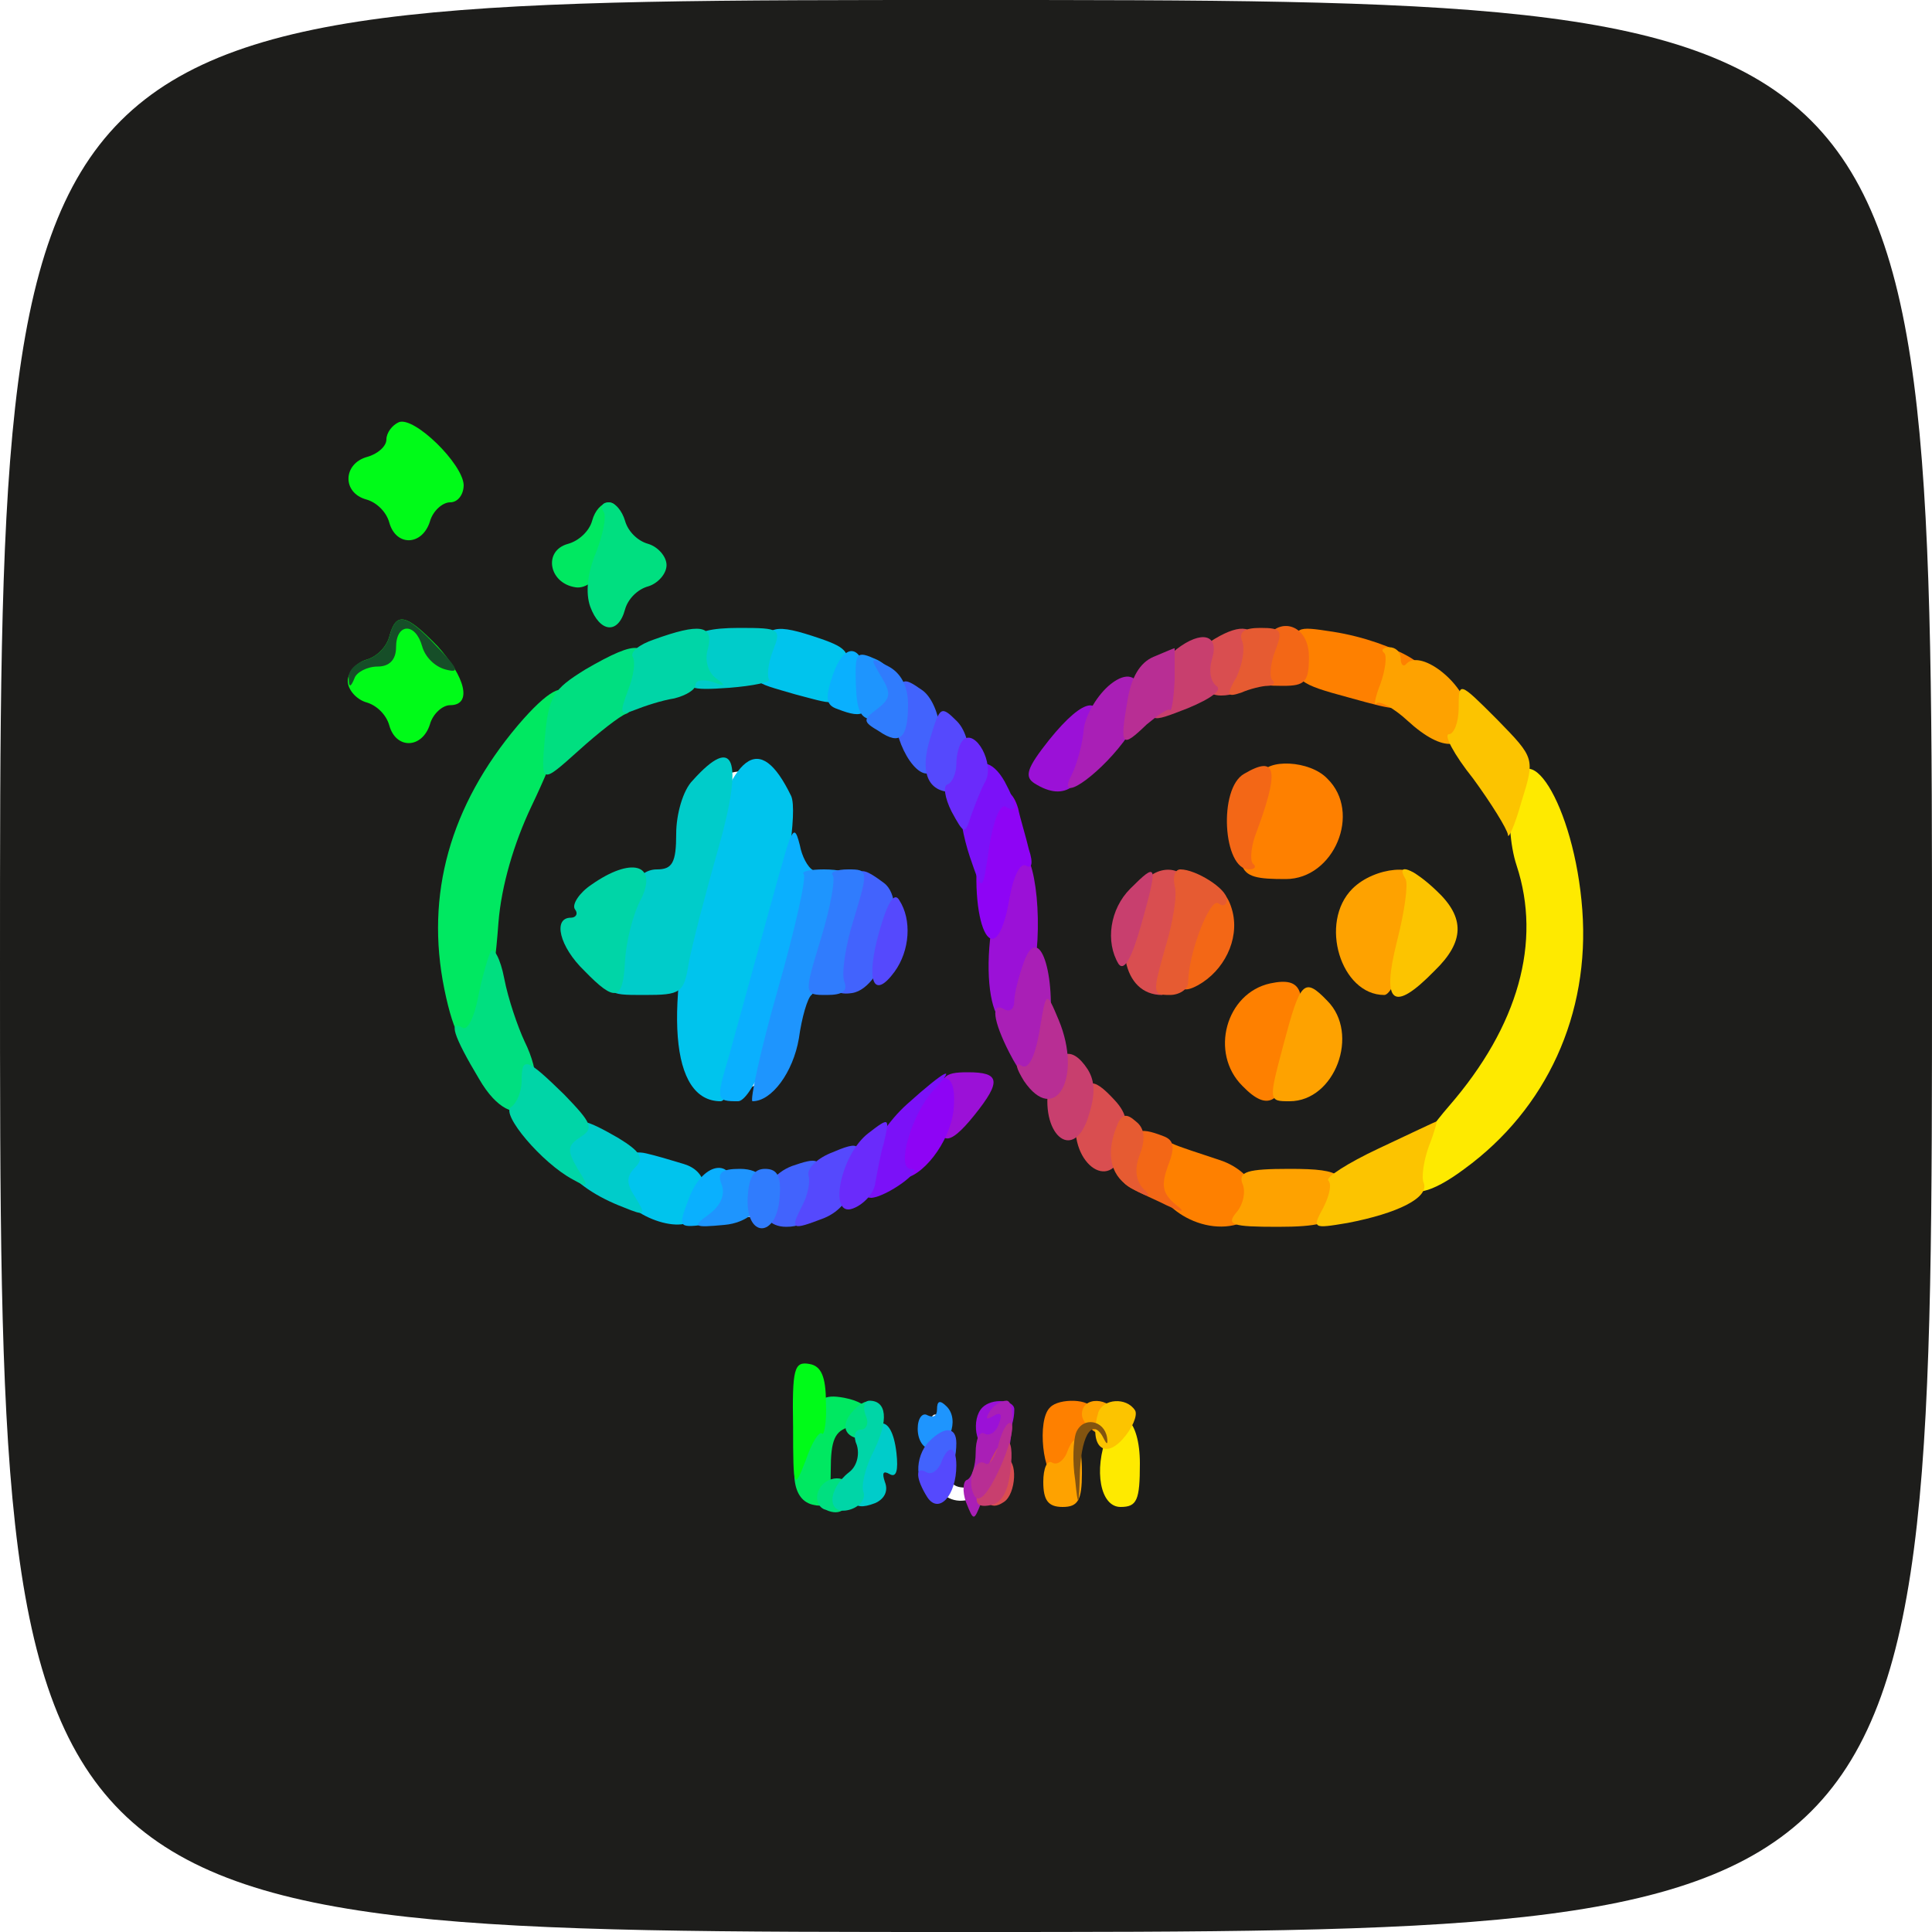 <svg width="200pt" height="200pt" viewBox="0 0 200 200" xmlns="http://www.w3.org/2000/svg">
  <g transform="translate(0,200) scale(0.1,-0.1)" fill="#1d1d1b" stroke="none">
    <path d="M0 1000 c0 -1000 0 -1000 1000 -1000 1000 0 1000 0 1000 1000 0 1000
0 1000 -1000 1000 -1000 0 -1000 0 -1000 -1000z m446 528 c27 -26 30 -38 11
-38 -8 0 -19 -10 -25 -22 -11 -23 -11 -23 -18 0 -3 12 -12 22 -20 22 -23 0
-27 21 -5 27 12 3 21 12 21 19 0 20 9 17 36 -8z m194 -83 c0 -8 6 -15 14 -15
24 0 30 -21 7 -27 -12 -3 -21 -12 -21 -19 0 -8 -4 -14 -10 -14 -5 0 -10 7 -10
15 0 8 -6 15 -14 15 -24 0 -30 21 -7 27 12 3 21 12 21 19 0 8 5 14 10 14 6 0
10 -7 10 -15z m-194 -127 c27 -26 30 -38 11 -38 -8 0 -19 -10 -25 -22 -11 -23
-11 -23 -18 0 -3 12 -12 22 -20 22 -23 0 -27 21 -5 27 12 3 21 12 21 19 0 20
9 17 36 -8z m417 2 c119 -45 178 -125 202 -274 30 -186 109 -265 265 -266 144
0 246 93 258 236 19 241 -251 372 -442 214 -52 -43 -79 -45 -45 -2 202 257
624 15 508 -292 -114 -305 -535 -239 -579 90 -26 190 -103 269 -265 269 -158
0 -257 -99 -258 -257 0 -232 267 -346 445 -189 35 31 58 39 58 22 0 -20 -103
-100 -147 -115 -144 -49 -300 19 -370 161 -112 229 130 493 370 403z m-63
-135 c6 -8 14 -32 17 -55 5 -38 8 -40 39 -40 36 0 74 -28 74 -55 0 -27 -38
-55 -75 -55 -30 0 -35 -3 -35 -24 0 -42 -18 -75 -45 -82 -38 -9 -65 19 -65 68
0 36 -2 38 -31 38 -37 0 -65 14 -79 40 -16 30 27 70 75 70 34 0 35 1 35 37 0
60 57 98 90 58z m564 -1 c21 -20 20 -43 -1 -66 -31 -35 -83 -12 -83 37 0 40
54 59 84 29z m-114 -114 c26 -26 25 -36 -5 -65 -34 -35 -85 -16 -85 30 0 8 9
24 20 35 11 11 27 20 35 20 8 0 24 -9 35 -20z m229 -4 c19 -20 21 -28 12 -45
-24 -44 -79 -48 -95 -5 -21 56 42 94 83 50z m-115 -112 c21 -20 20 -43 -1 -66
-31 -34 -83 -12 -83 36 0 44 52 63 84 30z m-514 -400 c0 -8 10 -14 25 -14 33
0 52 -38 35 -69 -28 -53 -75 -24 -78 47 -2 43 0 62 7 57 6 -3 11 -13 11 -21z
m130 -60 c0 -27 4 -34 20 -34 17 0 20 7 20 40 0 22 5 40 11 40 6 0 9 -17 7
-42 -3 -46 -49 -69 -69 -36 -12 19 -11 81 1 73 6 -3 10 -22 10 -41z m188 -1
c2 -26 -1 -43 -7 -43 -6 0 -11 18 -11 40 0 33 -3 40 -20 40 -17 0 -20 -7 -20
-40 0 -22 -4 -40 -10 -40 -11 0 -14 73 -3 84 25 25 68 0 71 -41z" />
    <path d="M850 495 c0 -32 3 -36 23 -33 17 2 22 10 22 33 0 23 -5 31 -22 33
-20 3 -23 -1 -23 -33z" />
  </g>
  <g transform="translate(0,200) scale(0.1,-0.1)" fill="#00c4ed" stroke="none">
    <path d="M786 1324 c-8 -32 -10 -29 38 -43 46 -12 42 -14 51 20 6 23 3 28 -26
38 -47 16 -56 14 -63 -15z" />
    <path d="M727 1108 c-41 -153 -33 -248 19 -248 22 0 87 285 73 316 -33 68 -61
46 -92 -68z" />
    <path d="M647 803 c-4 -3 -7 -16 -7 -29 0 -29 67 -56 81 -33 15 25 10 47 -13
54 -13 4 -30 9 -39 11 -8 2 -18 1 -22 -3z" />
  </g>
  <g transform="translate(0,200) scale(0.1,-0.1)" fill="#fe8000" stroke="none">
    <path d="M1340 1323 c0 -28 4 -31 56 -45 54 -15 56 -15 51 3 -3 12 0 19 9 19
48 0 -12 36 -76 46 -39 6 -40 6 -40 -23z" />
    <path d="M1305 1198 c-31 -102 -30 -108 26 -108 50 0 79 69 43 104 -18 19 -63
21 -69 4z" />
    <path d="M1315 982 c-46 -10 -63 -72 -29 -106 28 -29 42 -18 55 39 13 60 7 74
-26 67z" />
    <path d="M1196 795 c-10 -39 47 -77 89 -61 31 12 17 52 -22 65 -21 7 -43 14
-49 17 -7 3 -15 -7 -18 -21z" />
    <path d="M1087 543 c-14 -13 -7 -73 7 -73 12 0 36 47 36 71 0 11 -34 12 -43 2z" />
  </g>
  <g transform="translate(0,200) scale(0.1,-0.1)" fill="#feea00" stroke="none">
    <path d="M1565 1176 c-4 -19 -2 -51 5 -72 26 -79 2 -166 -70 -249 -65 -75 -55
-118 16 -65 85 62 130 160 122 268 -8 109 -60 192 -73 118z" />
    <path d="M1146 514 c-14 -36 -7 -74 14 -74 17 0 20 7 20 45 0 46 -21 64 -34
29z" />
  </g>
  <g transform="translate(0,200) scale(0.1,-0.1)" fill="#fea200" stroke="none">
    <path d="M1433 1324 c3 -3 1 -18 -4 -32 -6 -15 -7 -24 -4 -20 3 3 18 -5 32
-18 37 -34 63 -32 63 6 0 29 -48 69 -64 53 -3 -4 -6 -1 -6 5 0 7 -5 12 -12 12
-6 0 -9 -3 -5 -6z" />
    <path d="M1400 1080 c-35 -35 -12 -110 33 -110 12 0 37 78 37 116 0 21 -47 17
-70 -6z" />
    <path d="M1329 920 c-16 -60 -16 -60 6 -60 47 0 73 70 39 104 -24 25 -28 20
-45 -44z" />
    <path d="M1286 775 c4 -8 1 -22 -6 -30 -11 -13 -5 -15 43 -15 41 0 56 4 61 16
14 38 7 44 -49 44 -44 0 -53 -3 -49 -15z" />
    <path d="M1120 536 c0 -14 29 -31 38 -22 2 3 2 12 -1 21 -8 19 -37 20 -37 1z" />
    <path d="M1104 495 c-4 -8 -10 -12 -15 -9 -5 3 -9 -6 -9 -20 0 -19 5 -26 20
-26 16 0 20 7 20 35 0 37 -7 45 -16 20z" />
  </g>
  <g transform="translate(0,200) scale(0.1,-0.1)" fill="#00ccca" stroke="none">
    <path d="M720 1338 c0 -7 -3 -22 -6 -33 -5 -18 -1 -20 41 -17 25 2 44 6 41 9
-2 3 -1 16 4 29 9 23 8 24 -35 24 -29 0 -45 -4 -45 -12z" />
    <path d="M717 1192 c-10 -10 -17 -35 -17 -55 0 -30 -4 -37 -20 -37 -22 0 -36
-27 -46 -91 -7 -39 -7 -39 33 -39 38 0 41 2 46 33 3 17 17 71 31 120 26 92 16
117 -27 69z" />
    <path d="M587 833 c-25 -24 1 -61 59 -83 22 -9 23 -8 12 10 -10 15 -10 22 0
32 9 9 5 16 -18 30 -33 19 -43 22 -53 11z" />
    <path d="M889 491 c-13 -45 -9 -57 17 -47 9 4 14 12 10 22 -3 9 -2 12 5 8 7
-4 9 4 7 22 -5 43 -25 40 -39 -5z" />
  </g>
  <g transform="translate(0,200) scale(0.1,-0.1)" fill="#00e861" stroke="none">
    <path d="M613 1461 c-3 -11 -14 -21 -25 -24 -26 -7 -20 -41 8 -45 21 -3 44 36
44 74 0 21 -21 17 -27 -5z" />
    <path d="M536 1249 c-70 -83 -96 -175 -76 -273 20 -98 46 -67 56 69 3 38 16
82 34 120 56 117 49 158 -14 84z" />
    <path d="M833 523 c-17 -43 -14 -77 10 -81 14 -3 17 4 17 36 0 31 4 41 20 45
28 7 25 24 -6 30 -22 4 -28 0 -41 -30z" />
  </g>
  <g transform="translate(0,200) scale(0.1,-0.1)" fill="#fcc400" stroke="none">
    <path d="M1510 1267 c0 -15 -5 -27 -10 -27 -6 0 5 -21 25 -46 19 -26 35 -52
36 -58 0 -6 7 9 14 34 14 45 14 45 -25 85 -40 40 -40 40 -40 12z" />
    <path d="M1455 1090 c3 -5 -1 -34 -9 -65 -16 -64 -4 -74 39 -30 31 30 32 55 2
83 -24 23 -43 30 -32 12z" />
    <path d="M1427 811 c-32 -15 -55 -30 -52 -33 4 -4 1 -16 -5 -28 -12 -22 -11
-22 25 -16 52 10 84 26 79 41 -3 6 0 24 5 38 6 15 9 27 8 26 -1 0 -28 -13 -60
-28z" />
    <path d="M1137 538 c-10 -33 5 -50 25 -28 10 11 16 25 13 30 -9 14 -33 12 -38
-2z" />
  </g>
  <g transform="translate(0,200) scale(0.1,-0.1)" fill="#00df80" stroke="none">
    <path d="M625 1470 c3 -5 -1 -24 -8 -42 -9 -21 -11 -42 -6 -56 10 -27 29 -29
36 -3 3 11 13 21 24 24 10 3 19 13 19 22 0 9 -9 19 -19 22 -11 3 -21 13 -24
24 -3 10 -10 19 -17 19 -6 0 -9 -4 -5 -10z" />
    <path d="M606 1307 c-34 -21 -38 -28 -42 -71 -4 -48 -4 -48 35 -13 21 19 43
36 49 38 7 2 14 19 18 37 8 39 -5 41 -60 9z" />
    <path d="M508 1015 c-3 -6 -9 -27 -13 -47 -4 -21 -11 -35 -16 -32 -15 9 -10
-8 17 -53 37 -64 80 -28 47 39 -7 15 -17 44 -21 65 -4 21 -11 33 -14 28z" />
    <path d="M881 537 c-12 -15 -5 -27 16 -27 7 0 13 9 13 20 0 23 -13 26 -29 7z" />
    <path d="M847 456 c-3 -8 0 -17 8 -19 15 -7 25 1 25 20 0 17 -26 17 -33 -1z" />
  </g>
  <g transform="translate(0,200) scale(0.1,-0.1)" fill="#00d5a7" stroke="none">
    <path d="M677 1338 c-15 -5 -25 -13 -22 -18 3 -5 1 -20 -5 -35 -9 -24 -8 -26
7 -20 10 4 28 10 41 12 12 3 22 9 22 14 0 5 8 6 18 3 13 -5 14 -4 3 4 -8 6
-12 19 -8 31 6 24 -9 26 -56 9z" />
    <path d="M612 1084 c-12 -8 -20 -20 -17 -25 4 -5 1 -9 -4 -9 -19 0 -12 -30 14
-55 32 -33 40 -31 42 10 1 19 8 49 17 65 17 36 -11 43 -52 14z" />
    <path d="M540 881 c0 -11 -5 -23 -11 -27 -11 -7 32 -58 64 -75 16 -9 17 -8 5
11 -11 19 -11 24 3 33 14 9 12 14 -17 44 -39 38 -44 40 -44 14z" />
    <path d="M896 535 c4 -8 1 -15 -5 -15 -6 0 -8 -7 -4 -16 3 -10 0 -22 -8 -28
-23 -18 -23 -45 0 -39 11 3 17 11 15 18 -3 7 2 27 11 44 15 31 13 51 -5 51 -5
0 -7 -7 -4 -15z" />
  </g>
  <g transform="translate(0,200) scale(0.1,-0.1)" fill="#00fb18" stroke="none">
    <path d="M413 1563 c-7 -3 -13 -11 -13 -18 0 -7 -9 -15 -20 -18 -25 -7 -26
-37 -1 -44 11 -3 21 -13 24 -24 7 -25 34 -24 42 1 3 11 13 20 21 20 8 0 14 8
14 18 -1 22 -51 71 -67 65z" />
    <path d="M403 1341 c-3 -11 -13 -21 -24 -24 -10 -3 -19 -13 -19 -22 0 -9 9
-19 19 -22 11 -3 21 -13 24 -24 7 -25 34 -24 42 1 3 11 13 20 21 20 23 0 16
29 -13 61 -33 34 -43 36 -50 10z" />
    <path d="M821 523 c0 -65 1 -66 13 -35 6 18 14 31 17 28 2 -3 5 12 4 32 0 27
-5 38 -17 40 -16 3 -18 -5 -17 -65z" />
  </g>
  <g transform="translate(0,200) scale(0.1,-0.1)" fill="#0ab0fe" stroke="none">
    <path d="M862 1301 c-8 -24 -7 -31 5 -35 28 -11 34 -6 31 26 -4 41 -23 46 -36
9z" />
    <path d="M817 1130 c-3 -8 -15 -51 -27 -95 -12 -44 -28 -101 -35 -127 -14 -47
-14 -48 9 -48 25 0 98 226 78 239 -6 3 -12 15 -14 26 -4 16 -6 17 -11 5z" />
    <path d="M713 759 c-11 -29 -11 -30 15 -27 21 2 28 9 30 31 5 39 -30 37 -45
-4z" />
  </g>
  <g transform="translate(0,200) scale(0.1,-0.1)" fill="#1e95fe" stroke="none">
    <path d="M886 1291 c1 -28 5 -36 20 -36 30 0 31 48 2 62 -22 10 -23 8 -22 -26z" />
    <path d="M832 1095 c3 -3 -9 -57 -27 -120 -18 -63 -29 -115 -26 -115 20 0 42
30 48 65 3 22 9 42 13 45 7 4 40 109 40 124 0 3 -12 6 -27 6 -14 0 -24 -2 -21
-5z" />
    <path d="M747 774 c4 -11 -1 -22 -13 -31 -18 -13 -16 -14 16 -11 46 4 61 58
16 58 -19 0 -24 -4 -19 -16z" />
    <path d="M970 541 c0 -7 -4 -9 -10 -6 -5 3 -10 -3 -10 -14 0 -12 6 -21 14 -21
18 0 30 30 16 44 -7 7 -10 6 -10 -3z" />
  </g>
  <g transform="translate(0,200) scale(0.1,-0.1)" fill="#164e28" stroke="none">
    <path d="M403 1341 c-3 -11 -13 -21 -24 -24 -10 -3 -19 -11 -18 -19 0 -10 2
-10 6 0 2 6 13 12 24 12 12 0 19 7 19 20 0 25 20 26 27 1 3 -11 13 -21 24 -24
15 -4 14 0 -9 24 -32 34 -42 36 -49 10z" />
  </g>
  <g transform="translate(0,200) scale(0.1,-0.1)" fill="#9b11d7" stroke="none">
    <path d="M1086 1234 c-23 -29 -26 -38 -15 -45 32 -20 52 -4 64 49 9 44 -12 42
-49 -4z" />
    <path d="M1031 1064 c-23 -101 11 -174 37 -79 13 50 5 135 -13 135 -6 0 -17
-25 -24 -56z" />
    <path d="M972 855 c-2 -42 9 -44 37 -9 28 35 26 44 -7 44 -26 0 -29 -4 -30
-35z" />
    <path d="M1017 543 c-12 -12 -7 -43 7 -43 13 0 26 20 26 41 0 10 -23 12 -33 2z" />
  </g>
  <g transform="translate(0,200) scale(0.1,-0.1)" fill="#f36716" stroke="none">
    <path d="M1306 1328 c-9 -36 -8 -38 22 -38 23 0 27 4 27 30 0 38 -39 44 -49 8z" />
    <path d="M1288 1199 c-27 -15 -22 -99 5 -99 6 0 8 3 4 6 -3 3 -2 16 2 28 26
69 23 85 -11 65z" />
    <path d="M1231 1043 c-17 -60 -15 -76 9 -63 27 15 43 47 36 76 -9 36 -34 29
-45 -13z" />
    <path d="M1166 804 c-8 -31 -11 -27 34 -48 24 -12 29 -12 17 -3 -14 12 -15 20
-8 40 8 20 6 27 -5 31 -26 10 -32 7 -38 -20z" />
  </g>
  <g transform="translate(0,200) scale(0.1,-0.1)" fill="#d94e50" stroke="none">
    <path d="M1258 1339 c-28 -16 -23 -59 6 -59 24 0 36 16 36 51 0 21 -15 24 -42
8z" />
    <path d="M1181 1082 c-30 -56 -19 -112 22 -112 6 0 27 84 27 109 0 26 -35 28
-49 3z" />
    <path d="M1115 848 c-11 -50 35 -86 48 -38 6 25 4 37 -9 51 -24 26 -31 24 -39
-13z" />
    <path d="M1025 469 c-8 -23 -1 -34 14 -24 13 8 15 45 2 45 -5 0 -13 -9 -16
-21z" />
  </g>
  <g transform="translate(0,200) scale(0.1,-0.1)" fill="#4263fd" stroke="none">
    <path d="M927 1268 c-5 -32 23 -81 39 -66 16 17 8 71 -12 84 -20 14 -22 13
-27 -18z" />
    <path d="M872 1055 c-18 -69 -16 -87 10 -83 34 5 60 94 33 114 -27 20 -30 19
-43 -31z" />
    <path d="M820 793 c-37 -14 -42 -63 -6 -63 24 0 36 16 36 51 0 20 -4 21 -30
12z" />
    <path d="M962 508 c-16 -16 -15 -48 2 -48 14 0 26 21 26 46 0 17 -12 18 -28 2z" />
  </g>
  <g transform="translate(0,200) scale(0.1,-0.1)" fill="#a91fb6" stroke="none">
    <path d="M1150 1292 c-14 -11 -26 -32 -28 -46 -1 -15 -7 -37 -13 -49 -16 -30
26 -2 54 35 30 40 20 86 -13 60z" />
    <path d="M1061 1007 c-6 -16 -11 -35 -11 -43 0 -8 -4 -12 -10 -9 -15 9 -12
-12 5 -45 21 -41 33 -37 40 13 10 62 -8 123 -24 84z" />
    <path d="M1024 538 c-4 -7 -3 -8 4 -4 8 5 10 2 6 -8 -3 -9 -10 -13 -15 -10 -5
3 -9 -6 -9 -20 0 -13 -4 -26 -9 -28 -4 -1 -5 -12 -1 -23 8 -20 8 -20 16 0 4
11 11 23 16 26 14 9 22 79 10 79 -6 0 -14 -5 -18 -12z" />
  </g>
  <g transform="translate(0,200) scale(0.1,-0.1)" fill="#c83f6e" stroke="none">
    <path d="M1218 1328 c-9 -7 -19 -27 -23 -45 -6 -32 -6 -32 35 -16 24 10 36 19
29 23 -6 5 -8 16 -4 29 7 24 -11 29 -37 9z" />
    <path d="M1170 1080 c-21 -21 -26 -55 -12 -78 6 -8 14 7 24 43 17 61 16 63
-12 35z" />
    <path d="M1086 878 c-10 -51 24 -82 40 -36 8 24 8 38 0 51 -17 26 -33 20 -40
-15z" />
    <path d="M1023 483 c-17 -36 -16 -45 3 -41 11 2 18 15 20 36 5 39 -7 41 -23 5z" />
  </g>
  <g transform="translate(0,200) scale(0.1,-0.1)" fill="#e65b32" stroke="none">
    <path d="M1286 1336 c3 -8 0 -24 -6 -37 -11 -19 -10 -21 5 -16 9 4 22 7 27 7
6 0 9 3 5 6 -3 3 -2 17 3 30 8 21 7 24 -15 24 -17 0 -23 -4 -19 -14z" />
    <path d="M1216 1083 c3 -10 -2 -39 -10 -65 -13 -46 -13 -48 5 -48 10 0 19 6
19 13 0 29 22 87 31 82 5 -4 9 -2 9 4 0 11 -32 31 -48 31 -6 0 -8 -8 -6 -17z" />
    <path d="M1156 834 c-12 -30 -6 -53 17 -65 17 -9 20 -9 10 1 -7 8 -9 20 -3 35
6 16 5 27 -4 34 -10 9 -15 8 -20 -5z" />
  </g>
  <g transform="translate(0,200) scale(0.1,-0.1)" fill="#8e04f5" stroke="none">
    <path d="M1014 1135 c-13 -90 16 -152 31 -65 4 23 11 37 17 34 6 -4 8 2 3 17
-3 13 -9 32 -11 42 -10 34 -33 18 -40 -28z" />
    <path d="M953 867 c-27 -29 -40 -87 -20 -87 21 0 50 37 54 70 4 38 -9 45 -34
17z" />
  </g>
  <g transform="translate(0,200) scale(0.1,-0.1)" fill="#3f2b1f" stroke="none" />
  <g transform="translate(0,200) scale(0.1,-0.1)" fill="#307cfd" stroke="none">
    <path d="M912 1300 c11 -18 10 -23 -4 -34 -15 -11 -15 -13 2 -23 22 -15 30 -7
30 28 0 18 -7 32 -20 39 -19 10 -20 10 -8 -10z" />
    <path d="M862 1094 c3 -3 -2 -32 -12 -65 -18 -59 -18 -59 6 -59 16 0 22 4 18
14 -3 8 1 37 10 65 15 50 15 51 -6 51 -12 0 -19 -3 -16 -6z" />
    <path d="M774 760 c-2 -42 30 -42 33 0 2 22 -2 30 -15 30 -12 0 -17 -9 -18
-30z" />
  </g>
  <g transform="translate(0,200) scale(0.1,-0.1)" fill="#b82e94" stroke="none">
    <path d="M1194 1320 c-14 -6 -23 -21 -27 -46 -8 -47 -6 -49 20 -24 12 10 22
17 24 15 2 -2 4 12 5 31 0 19 0 34 0 33 -1 0 -10 -4 -22 -9z" />
    <path d="M1076 932 c-5 -28 -12 -40 -19 -35 -7 4 -5 -3 3 -16 32 -47 61 3 36
63 -13 31 -13 31 -20 -12z" />
    <path d="M1034 506 c-3 -14 -10 -24 -14 -21 -11 7 -20 -19 -11 -34 5 -7 14 3
26 29 10 22 15 43 12 46 -3 4 -9 -5 -13 -20z" />
  </g>
  <g transform="translate(0,200) scale(0.1,-0.1)" fill="#5549fd" stroke="none">
    <path d="M963 1236 c-11 -35 -3 -56 23 -56 21 0 24 53 5 73 -17 17 -18 16 -28
-17z" />
    <path d="M910 1035 c-14 -50 -6 -71 16 -41 16 22 18 54 5 74 -5 9 -12 -1 -21
-33z" />
    <path d="M859 806 c-14 -6 -24 -16 -22 -23 2 -7 -1 -21 -7 -32 -12 -24 -11
-25 23 -12 17 7 28 21 32 41 8 38 7 40 -26 26z" />
    <path d="M974 485 c-4 -8 -10 -12 -15 -9 -12 7 -11 -7 1 -26 12 -18 30 2 30
33 0 21 -9 22 -16 2z" />
  </g>
  <g transform="translate(0,200) scale(0.1,-0.1)" fill="#835410" stroke="none">
    <path d="M1114 517 c-3 -8 -4 -30 -1 -49 3 -30 4 -29 5 10 2 39 14 55 25 32 3
-6 4 -5 3 2 -3 18 -25 22 -32 5z" />
  </g>
  <g transform="translate(0,200) scale(0.1,-0.1)" fill="#cd7506" stroke="none" />
  <g transform="translate(0,200) scale(0.1,-0.1)" fill="#0e8050" stroke="none" />
  <g transform="translate(0,200) scale(0.1,-0.1)" fill="#0a97ad" stroke="none" />
  <g transform="translate(0,200) scale(0.1,-0.1)" fill="#7b11f8" stroke="none">
    <path d="M1005 1195 c-3 -8 -7 -22 -10 -30 -2 -8 2 -31 9 -52 13 -38 13 -38
20 10 4 26 11 45 17 42 12 -8 12 2 -1 26 -13 23 -29 25 -35 4z" />
    <path d="M939 857 c-38 -34 -63 -97 -37 -97 16 1 56 30 41 30 -16 0 1 57 23
81 26 28 13 22 -27 -14z" />
  </g>
  <g transform="translate(0,200) scale(0.1,-0.1)" fill="#174a4e" stroke="none" />
  <g transform="translate(0,200) scale(0.1,-0.1)" fill="#6a2bfb" stroke="none">
    <path d="M997 1234 c-4 -4 -7 -15 -7 -25 0 -9 -4 -19 -9 -21 -5 -1 -3 -14 4
-28 13 -24 14 -24 20 -5 4 11 10 27 15 36 10 18 -10 55 -23 43z" />
    <path d="M899 827 c-29 -22 -42 -88 -16 -78 11 4 22 16 23 26 2 10 5 29 9 42
6 26 6 27 -16 10z" />
  </g>
  <g transform="translate(0,200) scale(0.1,-0.1)" fill="#caaa06" stroke="none" />
  <g transform="translate(0,200) scale(0.1,-0.1)" fill="#564615" stroke="none" />
  <g transform="translate(0,200) scale(0.1,-0.1)" fill="#232a3d" stroke="none" />
  <g transform="translate(0,200) scale(0.1,-0.1)" fill="#967b0c" stroke="none" />
  <g transform="translate(0,200) scale(0.1,-0.1)" fill="#3e1c4f" stroke="none" />
  <g transform="translate(0,200) scale(0.1,-0.1)" fill="#4e2079" stroke="none" />
  <g transform="translate(0,200) scale(0.1,-0.1)" fill="#1f5180" stroke="none" />
  <g transform="translate(0,200) scale(0.1,-0.1)" fill="#6d15a7" stroke="none" />
  <g transform="translate(0,200) scale(0.1,-0.1)" fill="#0c817a" stroke="none" />
  <g transform="translate(0,200) scale(0.1,-0.1)" fill="#07c51a" stroke="none" />
  <g transform="translate(0,200) scale(0.1,-0.1)" fill="#752d4c" stroke="none" />
  <g transform="translate(0,200) scale(0.1,-0.1)" fill="#ad4d22" stroke="none" />
  <g transform="translate(0,200) scale(0.1,-0.1)" fill="#06b761" stroke="none" />
  <g transform="translate(0,200) scale(0.1,-0.1)" fill="#0e8b22" stroke="none" />
  <g transform="translate(0,200) scale(0.1,-0.1)" fill="#394cba" stroke="none" />
</svg>